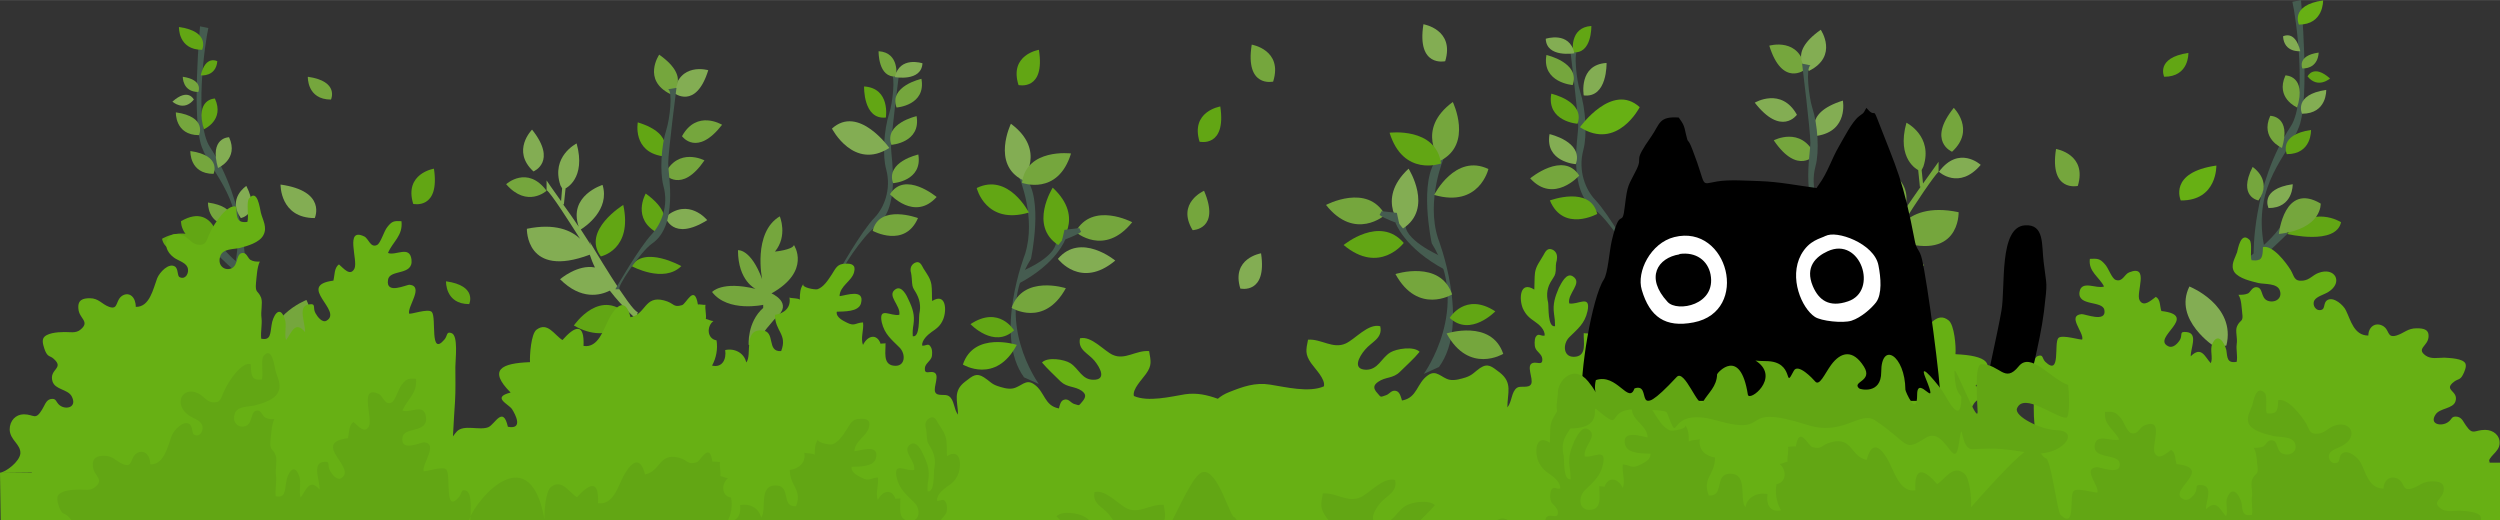<?xml version="1.0" encoding="UTF-8"?>
<!DOCTYPE svg PUBLIC "-//W3C//DTD SVG 1.1//EN" "http://www.w3.org/Graphics/SVG/1.1/DTD/svg11.dtd">
<!-- Creator: CorelDRAW 2019 (64-Bit) -->
<svg xmlns="http://www.w3.org/2000/svg" xml:space="preserve" width="24.378mm" height="5.075mm" version="1.1" style="shape-rendering:geometricPrecision; text-rendering:geometricPrecision; image-rendering:optimizeQuality; fill-rule:evenodd; clip-rule:evenodd"
viewBox="0 0 72.36 15.06"
 xmlns:xlink="http://www.w3.org/1999/xlink">
 <rect x="0" y="0" width="72.36" height="15.06" fill="#333333" stroke="none"/>
 <defs>
  <style type="text/css">
   <![CDATA[
    .fil10 {fill:black}
    .fil12 {fill:#62A614}
    .fil11 {fill:white}
    .fil4 {fill:#455C50;fill-rule:nonzero}
    .fil3 {fill:#455C50;fill-rule:nonzero}
    .fil7 {fill:#62A614;fill-rule:nonzero}
    .fil1 {fill:#62A614;fill-rule:nonzero}
    .fil9 {fill:#67B014;fill-rule:nonzero}
    .fil5 {fill:#67B014;fill-rule:nonzero}
    .fil8 {fill:#75A63D;fill-rule:nonzero}
    .fil2 {fill:#75A63D;fill-rule:nonzero}
    .fil6 {fill:#83AD53;fill-rule:nonzero}
    .fil0 {fill:#83AD53;fill-rule:nonzero}
   ]]>
  </style>
 </defs>
 <g id="Capa_x0020_1">
  <g id="_2089333771888">
   <path class="fil0" d="M18.42 9.24c0,0 -0.4,-0.35 -0.77,-0.83 -0.28,0.14 -0.83,0.28 -1.44,-0.33 0,0 0.51,-0.44 1.01,-0.34 -0.06,-0.12 -0.11,-0.25 -0.15,-0.37 -1.86,0.7 -1.82,-0.75 -1.82,-0.75 0.82,-0.17 1.29,0.05 1.54,0.29 -0.33,-0.52 -0.84,-1.32 -0.97,-1.41l0 -0.28c0,0 0.18,0.27 0.42,0.6l0.03 -0.37 -0.05 -0.09c-0.28,-0.84 0.47,-1.21 0.47,-1.21 0.28,1.02 -0.32,1.3 -0.32,1.3l-0.05 0.47 -0.03 -0.02c0.16,0.22 0.32,0.45 0.46,0.66 -0.31,-0.9 0.69,-1.21 0.69,-1.21 0.22,0.72 -0.5,1.21 -0.63,1.29 0.16,0.25 0.29,0.44 0.3,0.48 -0.02,-0.05 -0.05,-0.14 -0.05,-0.14 0,0 1.21,2.05 1.4,2.05l-0.05 0.19z"/>
   <path class="fil1" d="M18.24 9.19c0,0 -0.56,0.84 -1.63,0.23 0,0 0.79,-1.17 1.63,-0.23z"/>
   <path class="fil2" d="M14.65 5.33c0,0 0.61,-0.56 1.17,0.19 0,0 -0.56,0.51 -1.17,-0.19z"/>
   <path class="fil0" d="M15.44 4.96c-0.65,-0.6 -0.04,-1.21 -0.04,-1.21 0.74,0.93 0.04,1.21 0.04,1.21z"/>
   <path class="fil1" d="M17.39 7.42c-0.56,-0.75 0.65,-1.49 0.65,-1.49 0.28,1.3 -0.65,1.49 -0.65,1.49z"/>
   <path class="fil1" d="M18.28 7.7c0,0 0.93,0.51 1.44,0 0,0 -1.07,-0.6 -1.44,0z"/>
   <path class="fil1" d="M19.05 6.75c-0.79,-0.41 -0.36,-1.15 -0.36,-1.15 0.97,0.7 0.36,1.15 0.36,1.15z"/>
   <path class="fil0" d="M19.26 6.28c0.67,-0.58 1.21,0.09 1.21,0.09 -1.01,0.63 -1.21,-0.09 -1.21,-0.09z"/>
   <path class="fil1" d="M19.18 4.52c-0.88,-0.13 -0.72,-0.98 -0.72,-0.98 1.14,0.35 0.72,0.98 0.72,0.98z"/>
   <path class="fil2" d="M19.24 5.04c0.39,-0.8 1.15,-0.4 1.15,-0.4 -0.67,0.98 -1.15,0.4 -1.15,0.4z"/>
   <path class="fil2" d="M19.74 3.94c0.43,-0.78 1.16,-0.33 1.16,-0.33 -0.73,0.94 -1.16,0.33 -1.16,0.33z"/>
   <path class="fil2" d="M22.1 8.82c0,0 -1.03,0.23 -1.49,-0.37 0,0 0.28,-0.33 1.26,-0.09 0,0 -0.51,-0.23 -0.51,-1.12 0,0 0.37,-0.05 0.7,0.84 0,0 -0.28,-1.35 0.51,-1.82 0,0 0.24,0.56 -0.14,1.02 0,0 0.51,-0.05 0.55,-0.19 0,0 0.51,0.75 -0.65,1.4 0,0 0.65,0.28 0.13,0.7 0,0 -0.51,0.56 -0.51,0.7 0,0.14 0,0.14 0,0.14l-0.28 -0.05c0,0 -0.05,-0.65 0.42,-1.07l0 -0.09z"/>
   <path class="fil2" d="M8.17 10.36c0,0 1.16,-0.75 0.7,-1.68 0,0 -1.3,0.51 -1.02,1.63l0.32 0.05z"/>
   <path class="fil3" d="M7.24 7.89c0,0 -0.93,-0.65 -1.03,-1.16l-0.05 0.51c0,0 0.84,0.84 0.98,0.84l0.09 -0.19z"/>
   <path class="fil1" d="M6.17 7.24c0,0 -1.35,0.33 -1.48,-0.33 0,0 0.79,-0.51 1.48,0.33z"/>
   <path class="fil1" d="M6.41 7.24c0,0 -0.14,-1.44 -1.17,-0.84 0,0 -0.05,0.7 1.17,0.84z"/>
   <path class="fil3" d="M7.1 7.8c0,0 0.05,-1.91 -1.02,-3.54 -0.48,-0.72 -0.14,-3.07 -0.05,-3.45l-0.24 -0.05c0,0 -0.25,2.67 0.05,3.49 0.3,0.81 1.3,1.58 0.98,3.31l0.28 0.23z"/>
   <path class="fil2" d="M6.69 6.52c-0.7,0 -0.67,-0.66 -0.67,-0.66 0.92,0.13 0.67,0.66 0.67,0.66z"/>
   <path class="fil0" d="M6.97 6.31c-0.4,-0.57 0.16,-0.93 0.16,-0.93 0.42,0.83 -0.16,0.93 -0.16,0.93z"/>
   <path class="fil2" d="M6.18 5.03c-0.7,0 -0.67,-0.66 -0.67,-0.66 0.92,0.13 0.67,0.66 0.67,0.66z"/>
   <path class="fil0" d="M6.63 3.97c0.29,0.63 -0.32,0.89 -0.32,0.89 -0.26,-0.89 0.32,-0.89 0.32,-0.89z"/>
   <path class="fil2" d="M5.76 3.91c-0.7,0 -0.67,-0.66 -0.67,-0.66 0.92,0.13 0.67,0.66 0.67,0.66z"/>
   <path class="fil1" d="M6.22 2.85c0.29,0.63 -0.32,0.89 -0.32,0.89 -0.26,-0.89 0.32,-0.89 0.32,-0.89z"/>
   <path class="fil2" d="M5.74 2.66c-0.46,0 -0.45,-0.44 -0.45,-0.44 0.61,0.09 0.45,0.44 0.45,0.44z"/>
   <path class="fil0" d="M5.61 2.88c-0.29,0.36 -0.62,0.06 -0.62,0.06 0.46,-0.41 0.62,-0.06 0.62,-0.06z"/>
   <path class="fil1" d="M6.29 1.77c-0.04,0.46 -0.48,0.41 -0.48,0.41 0.14,-0.6 0.48,-0.41 0.48,-0.41z"/>
   <path class="fil1" d="M5.85 1.44c-0.7,0 -0.67,-0.66 -0.67,-0.66 0.92,0.13 0.67,0.66 0.67,0.66z"/>
   <path class="fil4" d="M30.06 11.1c0,0 -1.33,-1.84 -0.22,-3.61 0,0 0.38,-1.77 -0.17,-2.36l-0.17 0c0,0 0.5,1.16 0.17,2.22 0,0 -0.92,2.35 -0.03,3.57l0.42 0.19z"/>
   <path class="fil3" d="M29.64 7.82c0,0 1.03,-0.43 0.92,-0.91l0.28 0c0,0 -0.23,0.71 -1.38,1.31l0.18 -0.4z"/>
   <path class="fil0" d="M30.62 7.49c0,0 0.66,0.89 1.66,0.05 0,0 -1,-0.83 -1.66,-0.05z"/>
   <path class="fil1" d="M30.47 5.43c0,0 -0.7,1.1 0.16,1.66 0,0 0.8,-0.77 -0.16,-1.66z"/>
   <path class="fil2" d="M32.77 6.43c0,0 -1.15,-0.61 -1.64,0.28 0,0 0.83,0.73 1.64,-0.28z"/>
   <path class="fil3" d="M30.74 6.96c0,0 0.41,-0.14 0.55,-0.25l-0.05 -0.11 -0.43 0.05 -0.07 0.3z"/>
   <path class="fil0" d="M29.6 5.21c0,0 0.7,-0.86 -0.34,-1.63 0,0 -0.57,1.17 0.34,1.63z"/>
   <path class="fil2" d="M29.58 5.29c0,0 1.04,0.39 1.42,-0.85 0,0 -1.29,-0.16 -1.42,0.85z"/>
   <path class="fil1" d="M28.27 5.44c0,0 0.26,1.08 1.51,0.71 0,0 -0.59,-1.16 -1.51,-0.71z"/>
   <path class="fil2" d="M29.28 8.91c0,0 0.94,0.58 1.57,-0.57 0,0 -1.24,-0.4 -1.57,0.57z"/>
   <path class="fil1" d="M29.35 9.56c0,0 -0.43,-0.73 -1.26,-0.18 0,0 0.68,0.72 1.26,0.18z"/>
   <path class="fil5" d="M27.87 10.55c0,0 0.95,0.58 1.56,-0.57 0,0 -1.24,-0.4 -1.56,0.57z"/>
   <path class="fil3" d="M24.38 7.9l-0.13 0c0,0 0.67,-1.2 1.07,-1.61 0.25,-0.26 0.49,-0.79 0.33,-1.39 -0.11,-0.39 -0.07,-1.13 0.09,-1.63 0.09,-0.27 0.19,-1.07 0.05,-1.16l0.24 -0.04c0,0 -0.24,1.86 -0.24,2.19 0,0.33 0.3,1.8 -0.47,2.32 -0.33,0.23 -1.07,1.32 -0.93,1.32z"/>
   <path class="fil2" d="M25.26 6.68c0,0 0.93,0.51 1.31,-0.37 0,0 -1.12,-0.42 -1.31,0.37z"/>
   <path class="fil2" d="M27.11 5.7c0,0 -0.92,-0.77 -1.35,-0.08 0,0 0.71,0.79 1.35,0.08z"/>
   <path class="fil2" d="M26.58 4.47c0,0 -0.95,0.21 -0.73,0.83 0,0 0.86,-0.06 0.73,-0.83z"/>
   <path class="fil0" d="M25.74 4.28c0,0 -0.89,-1.26 -1.66,-0.56 0,0 0.63,1.22 1.66,0.56z"/>
   <path class="fil2" d="M26.53 3.36c0,0 -0.95,0.21 -0.73,0.83 0,0 0.86,-0.06 0.73,-0.83z"/>
   <path class="fil2" d="M26.67 2.28c0,0 -0.95,0.21 -0.72,0.83 0,0 0.86,-0.06 0.72,-0.83z"/>
   <path class="fil1" d="M25.01 2.5c0,0 -0.03,0.97 0.63,0.9 0,0 0.14,-0.85 -0.63,-0.9z"/>
   <path class="fil2" d="M25.43 1.48c0,0 -0.02,0.78 0.51,0.73 0,0 0.11,-0.69 -0.51,-0.73z"/>
   <path class="fil0" d="M25.9 2.23c0,0 0.77,0.14 0.8,-0.4 0,0 -0.66,-0.22 -0.8,0.4z"/>
   <path class="fil0" d="M9.11 6.31c-1.01,0 -0.99,-0.97 -0.99,-0.97 1.35,0.19 0.99,0.97 0.99,0.97z"/>
   <path class="fil1" d="M11.96 5.9c-0.27,-0.88 0.6,-1.02 0.6,-1.02 0.18,1.2 -0.6,1.02 -0.6,1.02z"/>
   <path class="fil2" d="M9.58 2.88c-0.7,0 -0.67,-0.66 -0.67,-0.66 0.92,0.13 0.67,0.66 0.67,0.66z"/>
   <path class="fil1" d="M13.58 8.8c-0.7,0 -0.67,-0.66 -0.67,-0.66 0.92,0.13 0.67,0.66 0.67,0.66z"/>
   <path class="fil0" d="M19.51 2.69c0.14,-0.91 0.99,-0.66 0.99,-0.66 -0.36,1.16 -0.99,0.66 -0.99,0.66z"/>
   <path class="fil2" d="M19.4 2.72c-0.82,-0.41 -0.32,-1.14 -0.32,-1.14 0.99,0.7 0.32,1.14 0.32,1.14z"/>
   <path class="fil1" d="M29.48 2.46c-0.28,-0.88 0.59,-1.02 0.59,-1.02 0.19,1.2 -0.59,1.02 -0.59,1.02z"/>
   <path class="fil1" d="M34.72 4.1c-0.27,-0.88 0.6,-1.02 0.6,-1.02 0.18,1.2 -0.6,1.02 -0.6,1.02z"/>
   <path class="fil3" d="M17.95 8.37l-0.14 0c0,0 0.68,-1.2 1.07,-1.61 0.24,-0.26 0.49,-0.79 0.32,-1.39 -0.1,-0.39 -0.07,-1.13 0.09,-1.63 0.09,-0.28 0.19,-1.07 0.05,-1.16l0.24 -0.04c0,0 -0.24,1.86 -0.24,2.19 0,0.33 0.3,1.8 -0.47,2.32 -0.33,0.23 -1.07,1.32 -0.93,1.32z"/>
   <path class="fil2" d="M53.39 8.87c0,0 0.41,-0.36 0.8,-0.86 0.29,0.14 0.87,0.29 1.5,-0.34 0,0 -0.53,-0.46 -1.06,-0.36 0.07,-0.13 0.12,-0.26 0.16,-0.39 1.95,0.73 1.9,-0.78 1.9,-0.78 -0.85,-0.18 -1.34,0.05 -1.6,0.31 0.34,-0.55 0.9,-1.38 1.02,-1.48l0 -0.29c0,0 -0.2,0.28 -0.45,0.63l-0.04 -0.39 0.05 -0.1c0.29,-0.88 -0.49,-1.27 -0.49,-1.27 -0.3,1.07 0.34,1.37 0.34,1.37l0.05 0.49 0.03 -0.02c-0.16,0.23 -0.33,0.47 -0.48,0.69 0.32,-0.94 -0.72,-1.26 -0.72,-1.26 -0.22,0.75 0.53,1.26 0.66,1.35 -0.18,0.26 -0.3,0.46 -0.32,0.5 0.01,-0.05 0.05,-0.15 0.05,-0.15 0,0 -1.27,2.14 -1.46,2.14l0.05 0.2z"/>
   <path class="fil1" d="M53.78 8.69c0,0 0.59,0.88 1.71,0.24 0,0 -0.83,-1.22 -1.71,-0.24z"/>
   <path class="fil0" d="M57.33 4.77c0,0 -0.63,-0.58 -1.21,0.2 0,0 0.58,0.54 1.21,-0.2z"/>
   <path class="fil2" d="M56.5 4.39c0.69,-0.63 0.05,-1.27 0.05,-1.27 -0.78,0.97 -0.05,1.27 -0.05,1.27z"/>
   <path class="fil2" d="M54.46 6.97c0.59,-0.78 -0.68,-1.56 -0.68,-1.56 -0.29,1.36 0.68,1.56 0.68,1.56z"/>
   <path class="fil0" d="M53.53 7.26c0,0 -0.97,0.54 -1.51,0 0,0 1.12,-0.63 1.51,0z"/>
   <path class="fil2" d="M52.73 6.26c0.82,-0.43 0.38,-1.21 0.38,-1.21 -1.01,0.74 -0.38,1.21 -0.38,1.21z"/>
   <path class="fil1" d="M52.5 5.78c-0.7,-0.6 -1.26,0.1 -1.26,0.1 1.06,0.66 1.26,-0.1 1.26,-0.1z"/>
   <path class="fil0" d="M52.59 3.93c0.92,-0.14 0.75,-1.02 0.75,-1.02 -1.19,0.37 -0.75,1.02 -0.75,1.02z"/>
   <path class="fil2" d="M52.53 4.48c-0.4,-0.84 -1.19,-0.42 -1.19,-0.42 0.7,1.03 1.19,0.42 1.19,0.42z"/>
   <path class="fil0" d="M52.01 3.32c-0.45,-0.81 -1.22,-0.35 -1.22,-0.35 0.77,0.99 1.22,0.35 1.22,0.35z"/>
   <path class="fil2" d="M49.53 8.43c0,0 1.07,0.24 1.56,-0.39 0,0 -0.29,-0.34 -1.32,-0.1 0,0 0.54,-0.24 0.54,-1.17 0,0 -0.39,-0.05 -0.73,0.88 0,0 0.29,-1.41 -0.54,-1.9 0,0 -0.24,0.59 0.15,1.07 0,0 -0.54,-0.05 -0.59,-0.2 0,0 -0.53,0.78 0.68,1.46 0,0 -0.69,0.29 -0.15,0.73 0,0 0.53,0.58 0.53,0.73 0,0.15 0,0.15 0,0.15l0.3 -0.05c0,0 0.05,-0.68 -0.43,-1.12l0 -0.1z"/>
   <path class="fil6" d="M64.11 10.04c0,0 -1.22,-0.78 -0.74,-1.75 0,0 1.36,0.54 1.07,1.71l-0.34 0.05z"/>
   <path class="fil3" d="M65.08 7.45c0,0 0.97,-0.68 1.07,-1.22l0.05 0.54c0,0 -0.88,0.88 -1.03,0.88l-0.09 -0.2z"/>
   <path class="fil7" d="M66.2 6.77c0,0 1.41,0.34 1.56,-0.34 0,0 -0.83,-0.54 -1.56,0.34z"/>
   <path class="fil8" d="M65.96 6.77c0,0 0.15,-1.51 1.21,-0.88 0,0 0.05,0.73 -1.21,0.88z"/>
   <path class="fil3" d="M65.23 7.36c0,0 -0.05,-2 1.07,-3.7 0.5,-0.75 0.15,-3.21 0.05,-3.61l0.25 -0.05c0,0 0.26,2.8 -0.05,3.65 -0.31,0.85 -1.36,1.66 -1.02,3.46l-0.29 0.24z"/>
   <path class="fil0" d="M65.66 6.02c0.72,0 0.7,-0.69 0.7,-0.69 -0.97,0.14 -0.7,0.69 -0.7,0.69z"/>
   <path class="fil2" d="M65.37 5.8c0.42,-0.59 -0.17,-0.97 -0.17,-0.97 -0.44,0.87 0.17,0.97 0.17,0.97z"/>
   <path class="fil1" d="M66.19 4.46c0.73,0 0.7,-0.7 0.7,-0.7 -0.96,0.14 -0.7,0.7 -0.7,0.7z"/>
   <path class="fil2" d="M65.71 3.35c-0.3,0.66 0.34,0.93 0.34,0.93 0.28,-0.93 -0.34,-0.93 -0.34,-0.93z"/>
   <path class="fil0" d="M66.63 3.29c0.73,0 0.7,-0.69 0.7,-0.69 -0.96,0.14 -0.7,0.69 -0.7,0.69z"/>
   <path class="fil2" d="M66.15 2.18c-0.3,0.66 0.34,0.93 0.34,0.93 0.28,-0.93 -0.34,-0.93 -0.34,-0.93z"/>
   <path class="fil2" d="M66.64 1.98c0.48,0 0.47,-0.46 0.47,-0.46 -0.64,0.09 -0.47,0.46 -0.47,0.46z"/>
   <path class="fil1" d="M66.79 2.21c0.3,0.37 0.65,0.06 0.65,0.06 -0.48,-0.43 -0.65,-0.06 -0.65,-0.06z"/>
   <path class="fil0" d="M66.08 1.05c0.03,0.48 0.5,0.43 0.5,0.43 -0.15,-0.63 -0.5,-0.43 -0.5,-0.43z"/>
   <path class="fil5" d="M66.54 0.71c0.72,0 0.7,-0.7 0.7,-0.7 -0.97,0.14 -0.7,0.7 -0.7,0.7z"/>
   <path class="fil3" d="M41.21 10.82c0,0 1.39,-1.92 0.23,-3.78 0,0 -0.4,-1.86 0.18,-2.47l0.17 0c0,0 -0.52,1.22 -0.17,2.32 0,0 0.96,2.46 0.03,3.73l-0.44 0.2z"/>
   <path class="fil3" d="M41.65 7.39c0,0 -1.08,-0.48 -0.96,-0.95l-0.3 0c0,0 0.24,0.73 1.44,1.37l-0.18 -0.43z"/>
   <path class="fil1" d="M40.63 7.03c0,0 -0.7,0.93 -1.74,0.06 0,0 1.05,-0.87 1.74,-0.06z"/>
   <path class="fil0" d="M40.77 4.88c0,0 0.73,1.15 -0.16,1.73 0,0 -0.83,-0.81 0.16,-1.73z"/>
   <path class="fil2" d="M38.38 5.93c0,0 1.2,-0.64 1.71,0.29 0,0 -0.87,0.77 -1.71,-0.29z"/>
   <path class="fil3" d="M40.5 6.48c0,0 -0.43,-0.15 -0.57,-0.26l0.06 -0.11 0.44 0.05 0.07 0.32z"/>
   <path class="fil2" d="M41.69 4.65c0,0 -0.73,-0.9 0.36,-1.7 0,0 0.59,1.22 -0.36,1.7z"/>
   <path class="fil1" d="M41.71 4.73c0,0 -1.09,0.4 -1.49,-0.89 0,0 1.34,-0.17 1.49,0.89z"/>
   <path class="fil2" d="M43.08 4.89c0,0 -0.26,1.13 -1.57,0.75 0,0 0.61,-1.21 1.57,-0.75z"/>
   <path class="fil2" d="M42.03 8.52c0,0 -0.99,0.6 -1.64,-0.59 0,0 1.3,-0.42 1.64,0.59z"/>
   <path class="fil1" d="M41.96 9.2c0,0 0.45,-0.76 1.32,-0.19 0,0 -0.72,0.75 -1.32,0.19z"/>
   <path class="fil2" d="M43.51 10.24c0,0 -0.99,0.6 -1.64,-0.59 0,0 1.3,-0.42 1.64,0.59z"/>
   <path class="fil3" d="M47.15 7.47l0.14 0c0,0 -0.71,-1.26 -1.12,-1.69 -0.26,-0.27 -0.51,-0.82 -0.34,-1.45 0.11,-0.41 0.07,-1.18 -0.1,-1.7 -0.09,-0.29 -0.2,-1.12 -0.05,-1.22l-0.24 -0.05c0,0 0.24,1.95 0.24,2.29 0,0.34 -0.32,1.88 0.49,2.43 0.35,0.24 1.12,1.38 0.98,1.38z"/>
   <path class="fil1" d="M46.23 6.19c0,0 -0.98,0.54 -1.37,-0.39 0,0 1.17,-0.44 1.37,0.39z"/>
   <path class="fil2" d="M44.29 5.16c0,0 0.96,-0.8 1.42,-0.08 0,0 -0.74,0.83 -1.42,0.08z"/>
   <path class="fil0" d="M44.85 3.88c0,0 0.99,0.22 0.76,0.87 0,0 -0.9,-0.06 -0.76,-0.87z"/>
   <path class="fil5" d="M45.73 3.68c0,0 0.93,-1.31 1.73,-0.58 0,0 -0.65,1.27 -1.73,0.58z"/>
   <path class="fil1" d="M44.9 2.71c0,0 0.99,0.22 0.76,0.87 0,0 -0.9,-0.06 -0.76,-0.87z"/>
   <path class="fil2" d="M44.76 1.59c0,0 0.99,0.22 0.76,0.87 0,0 -0.9,-0.07 -0.76,-0.87z"/>
   <path class="fil0" d="M46.5 1.82c0,0 0.03,1.02 -0.66,0.94 0,0 -0.16,-0.89 0.66,-0.94z"/>
   <path class="fil1" d="M46.06 0.75c0,0 0.02,0.82 -0.53,0.76 0,0 -0.12,-0.72 0.53,-0.76z"/>
   <path class="fil0" d="M45.57 1.54c0,0 -0.81,0.14 -0.83,-0.42 0,0 0.69,-0.23 0.83,0.42z"/>
   <path class="fil5" d="M63.12 5.8c1.06,0.01 1.03,-1.01 1.03,-1.01 -1.4,0.2 -1.03,1.01 -1.03,1.01z"/>
   <path class="fil2" d="M60.14 5.38c0.28,-0.92 -0.63,-1.07 -0.63,-1.07 -0.2,1.26 0.63,1.07 0.63,1.07z"/>
   <path class="fil1" d="M62.64 2.22c0.73,0 0.7,-0.69 0.7,-0.69 -0.96,0.14 -0.7,0.69 -0.7,0.69z"/>
   <path class="fil2" d="M58.45 8.41c0.72,0 0.7,-0.69 0.7,-0.69 -0.97,0.14 -0.7,0.69 -0.7,0.69z"/>
   <path class="fil2" d="M52.25 2.01c-0.15,-0.95 -1.04,-0.69 -1.04,-0.69 0.38,1.22 1.04,0.69 1.04,0.69z"/>
   <path class="fil0" d="M52.36 2.05c0.86,-0.43 0.34,-1.19 0.34,-1.19 -1.04,0.73 -0.34,1.19 -0.34,1.19z"/>
   <path class="fil0" d="M41.83 1.77c0.28,-0.92 -0.63,-1.07 -0.63,-1.07 -0.2,1.26 0.63,1.07 0.63,1.07z"/>
   <path class="fil2" d="M36.85 2.36c0.29,-0.92 -0.62,-1.07 -0.62,-1.07 -0.2,1.26 0.62,1.07 0.62,1.07z"/>
   <path class="fil3" d="M53.87 7.93l0.14 0c0,0 -0.71,-1.24 -1.12,-1.68 -0.26,-0.27 -0.51,-0.81 -0.34,-1.45 0.11,-0.41 0.07,-1.18 -0.1,-1.7 -0.09,-0.29 -0.19,-1.12 -0.05,-1.21l-0.24 -0.05c0,0 0.24,1.95 0.24,2.29 0,0.34 -0.32,1.87 0.49,2.42 0.35,0.24 1.12,1.37 0.98,1.37z"/>
   <path class="fil2" d="M34.52 6.66c-0.48,-0.79 0.33,-1.14 0.33,-1.14 0.48,1.12 -0.33,1.14 -0.33,1.14z"/>
   <path class="fil0" d="M35.9 8.35c-0.27,-0.88 0.6,-1.02 0.6,-1.02 0.18,1.2 -0.6,1.02 -0.6,1.02z"/>
   <path class="fil9" d="M72.04 13.24c0,0.05 0.01,0.1 0.02,0.15l0.3 -0 0 1.67 -72.34 0 -0.02 -1.38 0.92 -0.01 0 -0.01 -0.92 0.02c0.17,-0.02 0.57,-0.32 0.59,-0.56 0.01,-0.27 -0.3,-0.38 -0.31,-0.69 0,-0.26 0.18,-0.44 0.41,-0.44 0.3,-0 0.33,0.19 0.53,-0.14 0.07,-0.11 0.11,-0.27 0.24,-0.3 0.18,-0.04 0.15,0.09 0.27,0.18 0.18,0.14 0.52,0.06 0.34,-0.27 -0.12,-0.2 -0.47,-0.18 -0.55,-0.42 -0.11,-0.37 0.36,-0.37 0.03,-0.66 -0.1,-0.09 -0.16,-0.04 -0.24,-0.22 -0.03,-0.08 -0.1,-0.26 -0.06,-0.36 0.07,-0.17 0.44,-0.19 0.58,-0.19 0.18,-0.01 0.37,0.05 0.51,-0.08 0.27,-0.23 -0.05,-0.31 -0.07,-0.59 -0.03,-0.27 0.14,-0.31 0.33,-0.31 0.26,0 0.34,0.17 0.56,0.25 0.28,0.1 0.17,-0.2 0.39,-0.33 0.2,-0.11 0.38,0.05 0.38,0.33 0.4,0.01 0.5,-0.51 0.62,-0.83 0.07,-0.17 0.33,-0.45 0.51,-0.34 0.11,0.07 0.06,0.27 0.14,0.31 0.17,0.09 0.3,-0.14 0.22,-0.3 -0.06,-0.13 -0.29,-0.19 -0.39,-0.27 -0.43,-0.32 -0.18,-0.84 0.28,-0.63 0.16,0.07 0.24,0.24 0.42,0.26 0.26,0.03 0.24,-0.14 0.35,-0.35 0.11,-0.25 0.5,-0.84 0.76,-0.75 0.01,0.31 0.01,0.48 0.32,0.44 0.05,-0.15 -0.04,-0.57 0.05,-0.68 0.24,-0.29 0.31,0.28 0.34,0.41 0.05,0.21 0.2,0.43 0.07,0.66 -0.11,0.21 -0.47,0.31 -0.66,0.36 -0.18,0.05 -0.53,0.01 -0.59,0.26 -0.08,0.27 0.15,0.42 0.34,0.33 0.2,-0.1 0.11,-0.45 0.33,-0.44 0.1,0 0.14,0.16 0.21,0.2 0.09,0.05 0.16,0.05 0.27,0.05 -0.08,0.16 -0.09,0.43 -0.11,0.61 -0.03,0.32 0.06,0.21 0.15,0.44 0.05,0.16 -0.02,0.38 0.01,0.59 0.02,0.19 -0.03,0.39 -0.01,0.59 0.28,0.06 0.26,-0.15 0.3,-0.39 0.03,-0.25 0.23,-0.62 0.38,-0.19 0.07,0.18 -0.02,0.45 0.04,0.62 0.16,-0.21 0.26,-0.58 0.55,-0.23 0.01,-0.26 -0.22,-0.75 0.1,-0.8 0.24,-0.04 0.11,0.09 0.2,0.25 0.06,0.11 0.2,0.29 0.32,0.22 0.49,-0.28 -0.89,-1.02 0.2,-1.16 0.04,-0.16 0.02,-0.37 0.16,-0.47 0.14,0.12 0.33,0.36 0.45,0.12 0.11,-0.24 -0.29,-1.2 0.28,-0.93 0.13,0.06 0.18,0.34 0.37,0.25 0.11,-0.05 0.2,-0.4 0.3,-0.52 0.14,-0.18 0.2,-0.18 0.41,-0.17 0.05,0.42 -0.26,0.6 -0.39,0.92 0.22,0.09 0.63,-0.23 0.68,0.19 0.06,0.48 -0.64,0.27 -0.68,0.59 -0.07,0.44 0.54,0.13 0.63,0.14 0.41,0.05 -0.06,0.61 -0.02,0.83 0.01,0.05 0.56,-0.16 0.66,-0.04 0.14,0.17 -0.07,1.3 0.36,0.8 0.1,-0.11 0.05,-0.25 0.21,-0.19 0.2,0.07 0.11,0.76 0.11,0.98 0,0.33 0.01,0.67 -0.01,1 -0.01,0.16 -0.04,0.59 -0.06,1.01 0.03,-0.05 0.07,-0.09 0.11,-0.14 0.2,-0.22 0.67,-0.02 0.92,-0.13 0.19,-0.09 0.42,-0.63 0.56,-0.01 0.46,0.09 0.21,-0.37 0.12,-0.51 -0.1,-0.15 -0.6,-0.34 -0.04,-0.48 -0.66,-0.66 -0.27,-0.85 0.56,-0.88 -0.01,-0.2 0.03,-0.82 0.19,-0.94 0.32,-0.24 0.52,0.16 0.75,0.3 0.36,-0.41 0.64,-0.51 0.61,0.17 0.43,0.07 0.58,-0.49 0.73,-0.77 0.17,-0.33 0.47,-0.7 0.63,-0.06 0.45,-0.09 0.4,-0.63 0.96,-0.49 0.32,0.08 0.26,0.22 0.53,0.14 0.12,-0.03 0.36,-0.63 0.46,-0.02 0.07,-0.01 0.16,0.02 0.22,0.01 -0.02,0.12 0.03,0.28 0.01,0.41 0.07,0.01 0.14,0.06 0.22,0.06 -0.2,0.15 -0.19,0.51 0.09,0.56 0.04,0.25 -0.01,0.51 -0.13,0.73 0.3,0.07 0.42,-0.19 0.38,-0.45 0.27,-0.06 0.55,0.08 0.61,0.36 0.18,-0.22 -0.1,-0.96 0.45,-0.93 0.42,0.02 0.12,0.63 0.56,0.6 0.19,-0.49 -0.18,-0.57 -0.18,-1.05 0.28,-0.04 0.47,-0.22 0.42,-0.5 0.08,0.03 0.23,0.01 0.3,0.06 0,-0.18 0.01,-0.34 0.11,-0.46 -0.09,0.11 0.34,0.18 0.4,0.16 0.18,-0.06 0.31,-0.27 0.41,-0.42 0.12,-0.18 0.15,-0.31 0.39,-0.32 0.19,-0.01 0.32,0.03 0.26,0.25 -0.07,0.26 -0.41,0.39 -0.42,0.69 0.18,-0.02 0.74,-0.23 0.62,0.21 -0.07,0.25 -0.49,0.23 -0.7,0.24 -0.03,0.16 0.18,0.26 0.3,0.32 0.22,0.11 0.24,0 0.46,-0.01 0.03,0.21 -0.08,0.46 0,0.65 0.13,-0.27 0.4,-0.34 0.51,-0.03 0.03,-0.02 0.1,-0 0.14,-0.02 0.01,0.24 -0.08,0.6 0.22,0.65 0.36,0.06 0.38,-0.34 0.18,-0.53 -0.23,-0.23 -0.43,-0.38 -0.51,-0.73 -0.09,-0.46 0.26,-0.16 0.51,-0.21 0.05,-0.27 -0.38,-0.56 -0.11,-0.74 0.18,-0.12 0.33,0.19 0.38,0.31 0.12,0.25 0.18,0.44 0.14,0.71 -0.02,0.12 -0.03,0.22 -0.02,0.34 0.21,0.04 0.17,-0.54 0.19,-0.65 0.05,-0.23 0.01,-0.43 -0.11,-0.63 -0.06,-0.1 -0.09,-0.13 -0.1,-0.26 -0.01,-0.11 -0.01,-0.19 -0.03,-0.29 -0.03,-0.1 -0.02,-0.22 0.1,-0.29 0.15,-0.08 0.2,0.05 0.26,0.16 0.1,0.16 0.2,0.28 0.23,0.47 0.02,0.15 0.01,0.31 0.02,0.47 0.4,-0.25 0.43,0.26 0.32,0.53 -0.08,0.19 -0.18,0.26 -0.34,0.37 -0.11,0.08 -0.28,0.23 -0.27,0.39 0.11,0.02 0.18,-0.09 0.25,0.04 0.05,0.07 0.05,0.24 0.02,0.31 -0.05,0.11 -0.18,0.18 -0.19,0.3 -0.02,0.2 0.14,0.09 0.24,0.12 0.22,0.05 -0.01,0.43 0.06,0.58 0.06,0.13 0.28,0.04 0.39,0.11 0.17,0.11 0.14,0.38 0.27,0.54 -0.01,-0.4 -0.16,-0.68 0.21,-0.96 0.22,-0.17 0.32,-0.26 0.54,-0.12 0.16,0.1 0.21,0.19 0.39,0.25 0.12,0.04 0.3,0.1 0.45,0.07 0.24,-0.05 0.37,-0.29 0.61,-0.12 0.32,0.22 0.29,0.62 0.72,0.7 0.02,-0.09 0.05,-0.22 0.14,-0.25 0.14,-0.05 0.2,0.09 0.3,0.12 0.16,0.04 0.12,0.07 0.23,-0.06 0.13,-0.15 0.11,-0.23 -0.01,-0.32 -0.2,-0.14 -0.42,-0.09 -0.61,-0.27 -0.18,-0.18 -0.38,-0.36 -0.54,-0.55 0.16,-0.17 0.65,-0.09 0.82,0.02 0.25,0.16 0.33,0.48 0.67,0.48 0.38,-0 0.2,-0.34 0.03,-0.55 -0.18,-0.22 -0.49,-0.31 -0.42,-0.65 0.33,-0.08 0.7,0.37 0.95,0.48 0.35,0.16 0.67,-0.14 1.05,-0.11 0.05,0.29 0.09,0.41 -0.09,0.66 -0.11,0.16 -0.4,0.44 -0.35,0.64 0.41,0.18 1.06,0.02 1.48,-0.05 0.35,-0.05 0.64,0.02 0.95,0.13 0.08,-0.07 0.19,-0.14 0.32,-0.19 0.4,-0.16 0.76,-0.29 1.19,-0.22 0.45,0.07 1.13,0.24 1.56,0.05 0.05,-0.21 -0.26,-0.51 -0.37,-0.67 -0.18,-0.26 -0.15,-0.38 -0.09,-0.68 0.38,-0.03 0.72,0.28 1.09,0.11 0.27,-0.12 0.65,-0.59 1,-0.5 0.08,0.35 -0.25,0.45 -0.44,0.68 -0.18,0.21 -0.37,0.57 0.03,0.58 0.35,0 0.44,-0.34 0.7,-0.5 0.18,-0.11 0.68,-0.19 0.85,-0.02 -0.16,0.2 -0.38,0.39 -0.57,0.58 -0.2,0.2 -0.42,0.14 -0.63,0.29 -0.13,0.09 -0.16,0.18 -0.02,0.33 0.11,0.13 0.08,0.11 0.24,0.06 0.11,-0.03 0.17,-0.18 0.32,-0.12 0.09,0.04 0.12,0.17 0.15,0.27 0.45,-0.08 0.42,-0.5 0.75,-0.73 0.25,-0.18 0.39,0.08 0.63,0.13 0.15,0.03 0.34,-0.03 0.47,-0.07 0.2,-0.07 0.25,-0.16 0.41,-0.27 0.23,-0.15 0.33,-0.05 0.57,0.13 0.38,0.3 0.22,0.59 0.22,1.01 0.14,-0.17 0.11,-0.45 0.28,-0.57 0.11,-0.07 0.34,0.03 0.41,-0.11 0.07,-0.16 -0.17,-0.56 0.06,-0.61 0.11,-0.03 0.28,0.09 0.26,-0.12 -0.01,-0.13 -0.16,-0.2 -0.2,-0.31 -0.03,-0.07 -0.03,-0.25 0.01,-0.32 0.08,-0.13 0.15,-0.01 0.26,-0.04 0.01,-0.17 -0.16,-0.32 -0.28,-0.4 -0.16,-0.11 -0.26,-0.19 -0.35,-0.38 -0.12,-0.28 -0.09,-0.82 0.33,-0.55 0.01,-0.17 0,-0.33 0.02,-0.49 0.03,-0.2 0.14,-0.32 0.24,-0.5 0.06,-0.11 0.12,-0.24 0.28,-0.16 0.12,0.07 0.13,0.19 0.11,0.3 -0.03,0.1 -0.03,0.19 -0.03,0.3 -0.01,0.14 -0.05,0.17 -0.11,0.27 -0.14,0.21 -0.17,0.41 -0.11,0.66 0.02,0.12 -0.02,0.72 0.2,0.68 0,-0.13 -0.01,-0.24 -0.03,-0.36 -0.04,-0.29 0.03,-0.49 0.14,-0.75 0.07,-0.13 0.22,-0.46 0.41,-0.33 0.29,0.19 -0.17,0.49 -0.11,0.78 0.25,0.05 0.63,-0.27 0.53,0.22 -0.08,0.37 -0.29,0.52 -0.53,0.76 -0.2,0.2 -0.18,0.62 0.2,0.56 0.31,-0.05 0.21,-0.43 0.22,-0.68 0.04,0.01 0.11,0 0.15,0.02 0.11,-0.32 0.4,-0.25 0.53,0.03 0.08,-0.2 -0.03,-0.46 0,-0.68 0.22,0.02 0.26,0.13 0.48,0.02 0.13,-0.06 0.34,-0.16 0.32,-0.33 -0.21,-0.01 -0.65,0.01 -0.73,-0.25 -0.12,-0.46 0.47,-0.25 0.65,-0.22 -0.01,-0.32 -0.36,-0.45 -0.44,-0.72 -0.07,-0.23 0.07,-0.28 0.27,-0.26 0.25,0.02 0.28,0.15 0.4,0.34 0.1,0.15 0.24,0.38 0.43,0.44 0.06,0.02 0.51,-0.05 0.42,-0.16 0.11,0.13 0.11,0.29 0.11,0.48 0.08,-0.06 0.24,-0.04 0.32,-0.07 -0.05,0.3 0.16,0.49 0.44,0.53 0,0.51 -0.38,0.59 -0.18,1.1 0.46,0.03 0.15,-0.6 0.59,-0.63 0.57,-0.03 0.28,0.75 0.47,0.97 0.05,-0.3 0.35,-0.44 0.64,-0.38 -0.05,0.28 0.07,0.54 0.39,0.47 -0.13,-0.23 -0.18,-0.5 -0.13,-0.76 0.29,-0.04 0.3,-0.42 0.09,-0.58 0.08,-0.01 0.15,-0.06 0.23,-0.07 -0.02,-0.13 0.04,-0.3 0.01,-0.43 0.07,0 0.16,-0.02 0.23,-0.01 0.1,-0.63 0.36,-0.01 0.48,0.02 0.3,0.08 0.23,-0.07 0.57,-0.15 0.59,-0.14 0.53,0.42 1,0.52 0.17,-0.67 0.48,-0.27 0.65,0.07 0.16,0.3 0.32,0.88 0.76,0.81 -0.04,-0.72 0.26,-0.61 0.63,-0.18 0.24,-0.15 0.45,-0.57 0.78,-0.31 0.17,0.13 0.22,0.77 0.2,0.98 0.87,0.04 1.28,0.24 0.58,0.92 0.59,0.15 0.07,0.34 -0.04,0.5 -0.09,0.14 -0.35,0.62 0.13,0.53 0.14,-0.65 0.38,-0.08 0.59,0.01 0.25,0.12 0.76,-0.09 0.96,0.14 0.03,0.03 0.05,0.07 0.08,0.1 -0.01,-0.18 -0.03,-0.33 -0.03,-0.41 -0.01,-0.29 0,-0.58 0,-0.88 0,-0.19 -0.09,-0.8 0.12,-0.86 0.16,-0.05 0.11,0.07 0.21,0.17 0.46,0.44 0.24,-0.55 0.38,-0.69 0.11,-0.11 0.68,0.08 0.69,0.04 0.05,-0.2 -0.45,-0.69 -0.02,-0.73 0.09,-0.01 0.73,0.26 0.66,-0.12 -0.05,-0.28 -0.78,-0.1 -0.72,-0.52 0.06,-0.36 0.49,-0.08 0.71,-0.16 -0.14,-0.28 -0.46,-0.43 -0.41,-0.8 0.22,-0.01 0.29,-0.01 0.43,0.15 0.11,0.11 0.2,0.42 0.32,0.46 0.2,0.07 0.25,-0.17 0.39,-0.22 0.6,-0.24 0.18,0.6 0.3,0.81 0.12,0.21 0.33,0 0.47,-0.1 0.14,0.08 0.11,0.27 0.16,0.41 1.13,0.13 -0.31,0.78 0.2,1.02 0.14,0.07 0.28,-0.09 0.34,-0.19 0.08,-0.14 -0.04,-0.25 0.2,-0.22 0.33,0.04 0.1,0.48 0.11,0.7 0.31,-0.31 0.41,0.02 0.58,0.2 0.07,-0.15 -0.03,-0.39 0.04,-0.55 0.16,-0.37 0.36,-0.04 0.41,0.17 0.03,0.22 0.02,0.39 0.3,0.34 0.03,-0.17 -0.02,-0.35 0,-0.51 0.03,-0.19 -0.05,-0.38 0.01,-0.52 0.09,-0.2 0.19,-0.11 0.15,-0.38 -0.02,-0.16 -0.02,-0.4 -0.11,-0.53 0.11,0 0.19,0 0.28,-0.04 0.07,-0.04 0.11,-0.17 0.22,-0.18 0.23,-0.01 0.13,0.3 0.34,0.39 0.2,0.08 0.44,-0.05 0.36,-0.29 -0.07,-0.22 -0.43,-0.18 -0.62,-0.22 -0.2,-0.05 -0.57,-0.13 -0.7,-0.32 -0.12,-0.2 0.02,-0.39 0.08,-0.57 0.03,-0.11 0.11,-0.61 0.36,-0.36 0.09,0.09 0.01,0.47 0.06,0.59 0.32,0.04 0.32,-0.11 0.33,-0.38 0.28,-0.07 0.67,0.45 0.8,0.66 0.11,0.18 0.09,0.34 0.36,0.31 0.19,-0.02 0.28,-0.16 0.44,-0.22 0.48,-0.19 0.74,0.27 0.29,0.55 -0.11,0.07 -0.34,0.13 -0.4,0.24 -0.08,0.14 0.05,0.34 0.22,0.27 0.09,-0.04 0.04,-0.22 0.16,-0.28 0.18,-0.1 0.46,0.15 0.53,0.3 0.14,0.28 0.23,0.73 0.65,0.73 0,-0.24 0.19,-0.39 0.4,-0.29 0.23,0.11 0.12,0.37 0.41,0.29 0.23,-0.07 0.32,-0.21 0.59,-0.21 0.2,-0 0.37,0.03 0.34,0.27 -0.03,0.25 -0.36,0.32 -0.08,0.52 0.16,0.11 0.35,0.06 0.54,0.06 0.15,0.01 0.54,0.02 0.61,0.17 0.04,0.09 -0.03,0.24 -0.07,0.32 -0.08,0.16 -0.14,0.12 -0.25,0.2 -0.35,0.26 0.14,0.26 0.03,0.58 -0.07,0.21 -0.45,0.19 -0.57,0.37 -0.2,0.29 0.16,0.36 0.35,0.23 0.13,-0.08 0.09,-0.19 0.28,-0.16 0.14,0.03 0.18,0.17 0.25,0.26 0.2,0.29 0.24,0.12 0.55,0.12 0.24,0 0.43,0.16 0.42,0.39 -0.01,0.27 -0.34,0.36 -0.32,0.6z"/>
   <path class="fil1" d="M2.07 15.06c-0.02,-0.03 -0.05,-0.07 -0.1,-0.12 -0.1,-0.09 -0.16,-0.04 -0.24,-0.22 -0.03,-0.08 -0.1,-0.26 -0.06,-0.36 0.07,-0.17 0.44,-0.19 0.58,-0.19 0.18,-0.01 0.37,0.05 0.51,-0.08 0.27,-0.23 -0.05,-0.31 -0.07,-0.59 -0.03,-0.27 0.14,-0.31 0.33,-0.31 0.26,0 0.34,0.17 0.56,0.25 0.28,0.1 0.17,-0.2 0.39,-0.33 0.2,-0.11 0.38,0.05 0.38,0.33 0.4,0.01 0.5,-0.51 0.62,-0.83 0.07,-0.17 0.33,-0.45 0.51,-0.34 0.11,0.07 0.06,0.27 0.14,0.31 0.17,0.09 0.3,-0.14 0.22,-0.3 -0.06,-0.13 -0.29,-0.19 -0.39,-0.27 -0.43,-0.32 -0.18,-0.84 0.28,-0.63 0.16,0.07 0.24,0.24 0.42,0.26 0.26,0.03 0.24,-0.14 0.35,-0.35 0.11,-0.25 0.5,-0.84 0.76,-0.75 0.01,0.31 0.01,0.48 0.32,0.44 0.05,-0.15 -0.04,-0.57 0.05,-0.68 0.24,-0.29 0.31,0.28 0.34,0.41 0.05,0.21 0.2,0.43 0.07,0.66 -0.11,0.21 -0.47,0.31 -0.66,0.36 -0.18,0.05 -0.53,0.01 -0.59,0.26 -0.08,0.27 0.15,0.42 0.34,0.33 0.2,-0.1 0.11,-0.45 0.33,-0.44 0.1,0 0.14,0.16 0.21,0.2 0.09,0.05 0.16,0.05 0.27,0.05 -0.08,0.16 -0.09,0.43 -0.11,0.61 -0.03,0.32 0.06,0.21 0.15,0.44 0.05,0.16 -0.02,0.38 0.01,0.59 0.02,0.19 -0.03,0.39 -0.01,0.59 0.28,0.06 0.26,-0.15 0.3,-0.39 0.03,-0.25 0.23,-0.62 0.38,-0.19 0.07,0.18 -0.02,0.45 0.04,0.62 0.16,-0.21 0.26,-0.58 0.55,-0.23 0.01,-0.26 -0.22,-0.75 0.1,-0.8 0.24,-0.04 0.11,0.09 0.2,0.25 0.06,0.11 0.2,0.29 0.32,0.22 0.49,-0.28 -0.89,-1.02 0.2,-1.16 0.04,-0.16 0.02,-0.37 0.16,-0.47 0.14,0.12 0.33,0.36 0.45,0.12 0.11,-0.24 -0.29,-1.2 0.28,-0.93 0.13,0.06 0.18,0.34 0.37,0.25 0.11,-0.05 0.2,-0.4 0.3,-0.52 0.14,-0.18 0.2,-0.18 0.41,-0.17 0.05,0.42 -0.26,0.6 -0.39,0.92 0.22,0.09 0.63,-0.23 0.68,0.19 0.06,0.48 -0.64,0.27 -0.68,0.59 -0.07,0.44 0.54,0.13 0.63,0.14 0.41,0.05 -0.06,0.61 -0.02,0.83 0.01,0.05 0.56,-0.16 0.66,-0.04 0.14,0.17 -0.07,1.3 0.36,0.8 0.1,-0.11 0.05,-0.25 0.21,-0.19 0.19,0.06 0.13,0.66 0.12,0.92l7.43 0c0.12,-0.22 0.17,-0.47 0.12,-0.72 -0.28,-0.04 -0.29,-0.4 -0.09,-0.56 -0.08,-0.01 -0.15,-0.05 -0.22,-0.06 0.02,-0.12 -0.03,-0.28 -0.01,-0.41 -0.07,0 -0.16,-0.02 -0.22,-0.01 -0.09,-0.6 -0.34,-0.01 -0.46,0.02 -0.28,0.08 -0.22,-0.06 -0.53,-0.14 -0.56,-0.13 -0.51,0.4 -0.96,0.49 -0.16,-0.64 -0.46,-0.26 -0.63,0.06 -0.15,0.29 -0.3,0.84 -0.73,0.77 0.03,-0.68 -0.24,-0.58 -0.61,-0.17 -0.23,-0.14 -0.43,-0.54 -0.75,-0.3 -0.16,0.12 -0.2,0.73 -0.19,0.94 -0.46,-2.56 -2.19,-0.32 -2.19,0.08l-11.51 0zm19.17 0c0.15,-0.06 0.21,-0.25 0.18,-0.44 0.27,-0.06 0.55,0.08 0.61,0.36 0.18,-0.22 -0.1,-0.96 0.45,-0.93 0.42,0.02 0.12,0.63 0.56,0.6 0.19,-0.49 -0.18,-0.57 -0.18,-1.05 0.28,-0.04 0.47,-0.22 0.42,-0.5 0.08,0.03 0.23,0.01 0.3,0.06 0,-0.18 0.01,-0.34 0.11,-0.46 -0.09,0.11 0.34,0.18 0.4,0.16 0.18,-0.06 0.31,-0.27 0.41,-0.42 0.12,-0.18 0.15,-0.31 0.39,-0.32 0.19,-0.01 0.32,0.03 0.26,0.25 -0.07,0.26 -0.41,0.39 -0.42,0.69 0.18,-0.02 0.74,-0.23 0.62,0.21 -0.07,0.25 -0.49,0.23 -0.7,0.24 -0.03,0.16 0.18,0.26 0.3,0.32 0.22,0.11 0.24,0 0.46,-0.01 0.03,0.21 -0.08,0.46 0,0.65 0.13,-0.27 0.4,-0.34 0.51,-0.03 0.03,-0.02 0.1,-0 0.14,-0.02 0.01,0.24 -0.08,0.6 0.22,0.65 0.36,0.06 0.38,-0.34 0.18,-0.53 -0.23,-0.23 -0.43,-0.38 -0.51,-0.73 -0.09,-0.46 0.26,-0.16 0.51,-0.21 0.05,-0.27 -0.38,-0.56 -0.11,-0.74 0.18,-0.12 0.33,0.19 0.38,0.31 0.12,0.25 0.18,0.44 0.14,0.71 -0.02,0.12 -0.03,0.22 -0.02,0.34 0.21,0.04 0.17,-0.54 0.19,-0.65 0.05,-0.23 0.01,-0.43 -0.11,-0.63 -0.06,-0.1 -0.09,-0.13 -0.1,-0.26 -0.01,-0.11 -0.01,-0.19 -0.03,-0.29 -0.03,-0.1 -0.02,-0.22 0.1,-0.29 0.15,-0.08 0.2,0.05 0.26,0.16 0.1,0.16 0.2,0.28 0.23,0.47 0.02,0.15 0.01,0.31 0.02,0.47 0.4,-0.25 0.43,0.26 0.32,0.53 -0.08,0.19 -0.18,0.26 -0.34,0.37 -0.11,0.08 -0.28,0.23 -0.27,0.39 0.11,0.02 0.18,-0.09 0.25,0.04 0.05,0.07 0.05,0.24 0.02,0.31 -0.04,0.09 -0.13,0.15 -0.17,0.24l-5.98 0zm9.45 0c-0.04,-0.04 -0.07,-0.08 -0.11,-0.12 0.16,-0.17 0.65,-0.09 0.82,0.02 0.05,0.03 0.09,0.06 0.13,0.1l-0.83 0zm1.53 0c-0.04,-0.06 -0.08,-0.12 -0.12,-0.17 -0.18,-0.22 -0.49,-0.31 -0.42,-0.65 0.33,-0.08 0.7,0.37 0.95,0.48 0.35,0.16 0.67,-0.14 1.05,-0.11 0.04,0.2 0.06,0.31 0.02,0.45l-1.48 0zm1.71 0c0.32,-0.62 0.65,-1.36 0.89,-1.4 0.45,-0.07 0.79,1.37 0.92,1.31 0.02,0.03 0.04,0.06 0.06,0.08l-1.87 0zm4.53 0c-0.03,-0.04 -0.06,-0.07 -0.08,-0.1 -0.18,-0.26 -0.15,-0.38 -0.09,-0.68 0.38,-0.03 0.72,0.28 1.09,0.11 0.27,-0.12 0.65,-0.59 1,-0.5 0.08,0.35 -0.25,0.45 -0.44,0.68 -0.12,0.15 -0.26,0.38 -0.18,0.5l-1.3 0zm1.78 0c0.16,-0.11 0.26,-0.31 0.44,-0.42 0.18,-0.11 0.68,-0.19 0.85,-0.02 -0.12,0.15 -0.28,0.29 -0.42,0.44l-0.87 0zm3.08 0c0.14,-0.08 0.23,-0.07 0.34,0l-0.34 0zm1.41 0c0,-0.07 0.03,-0.11 0.1,-0.13 0.11,-0.03 0.28,0.09 0.26,-0.12 -0.01,-0.13 -0.16,-0.2 -0.2,-0.31 -0.03,-0.07 -0.03,-0.25 0.01,-0.32 0.08,-0.13 0.15,-0.01 0.26,-0.04 0.01,-0.17 -0.16,-0.32 -0.28,-0.4 -0.16,-0.11 -0.26,-0.19 -0.35,-0.38 -0.12,-0.28 -0.09,-0.82 0.33,-0.55 0.01,-0.17 0,-0.33 0.02,-0.49 0.03,-0.2 0.14,-0.32 0.24,-0.5 0.06,-0.11 0.12,-0.24 0.28,-0.16 0.12,0.07 0.13,0.19 0.11,0.3 -0.03,0.1 -0.03,0.19 -0.03,0.3 -0.01,0.14 -0.05,0.17 -0.11,0.27 -0.14,0.21 -0.17,0.41 -0.11,0.66 0.02,0.12 -0.02,0.72 0.2,0.68 0,-0.13 -0.01,-0.24 -0.03,-0.36 -0.04,-0.29 0.03,-0.49 0.14,-0.75 0.07,-0.13 0.22,-0.46 0.41,-0.33 0.29,0.19 -0.17,0.49 -0.11,0.78 0.25,0.05 0.63,-0.27 0.53,0.22 -0.08,0.37 -0.29,0.52 -0.53,0.76 -0.2,0.2 -0.18,0.62 0.2,0.56 0.31,-0.05 0.21,-0.43 0.22,-0.68 0.04,0.01 0.11,0 0.15,0.02 0.11,-0.32 0.4,-0.25 0.53,0.03 0.08,-0.2 -0.03,-0.46 0,-0.68 0.22,0.02 0.26,0.13 0.48,0.02 0.13,-0.06 0.34,-0.16 0.32,-0.33 -0.21,-0.01 -0.65,0.01 -0.73,-0.25 -0.12,-0.46 0.47,-0.25 0.65,-0.22 -0.01,-0.32 -0.36,-0.45 -0.44,-0.72 -0.07,-0.23 0.07,-0.28 0.27,-0.26 0.25,0.02 0.28,0.15 0.4,0.34 0.1,0.15 0.24,0.38 0.43,0.44 0.06,0.02 0.51,-0.05 0.42,-0.16 0.11,0.13 0.11,0.29 0.11,0.48 0.08,-0.06 0.24,-0.04 0.32,-0.07 -0.05,0.3 0.16,0.49 0.44,0.53 0,0.51 -0.38,0.59 -0.18,1.1 0.46,0.03 0.15,-0.6 0.59,-0.63 0.57,-0.03 0.28,0.75 0.47,0.97 0.05,-0.3 0.35,-0.44 0.64,-0.38 -0.05,0.28 0.07,0.54 0.39,0.47 -0.13,-0.23 -0.18,-0.5 -0.13,-0.76 0.29,-0.04 0.3,-0.42 0.09,-0.58 0.08,-0.01 0.15,-0.06 0.23,-0.07 -0.02,-0.13 0.04,-0.3 0.01,-0.43 0.07,0 0.16,-0.02 0.23,-0.01 0.1,-0.63 0.36,-0.01 0.48,0.02 0.3,0.08 0.23,-0.07 0.57,-0.15 0.59,-0.14 0.53,0.42 1,0.52 0.17,-0.67 0.48,-0.27 0.65,0.07 0.16,0.3 0.32,0.88 0.76,0.81 -0.04,-0.72 0.26,-0.61 0.63,-0.18 0.24,-0.15 0.45,-0.57 0.78,-0.31 0.17,0.13 0.22,0.77 0.2,0.98 2.16,-2.44 1.78,-1.67 2.15,-1.42 0.16,-0.05 0.34,1.55 0.44,1.64 0.46,0.44 0.24,-0.55 0.38,-0.69 0.11,-0.11 0.68,0.08 0.69,0.04 0.05,-0.2 -0.45,-0.69 -0.02,-0.73 0.09,-0.01 0.73,0.26 0.66,-0.12 -0.05,-0.28 -0.78,-0.1 -0.72,-0.52 0.06,-0.36 0.49,-0.08 0.71,-0.16 -0.14,-0.28 -0.46,-0.43 -0.41,-0.8 0.22,-0.01 0.29,-0.01 0.43,0.15 0.11,0.11 0.2,0.42 0.32,0.46 0.2,0.07 0.25,-0.17 0.39,-0.22 0.6,-0.24 0.18,0.6 0.3,0.81 0.12,0.21 0.33,0 0.47,-0.1 0.14,0.08 0.11,0.27 0.16,0.41 1.13,0.13 -0.31,0.78 0.2,1.02 0.14,0.07 0.28,-0.09 0.34,-0.19 0.08,-0.14 -0.04,-0.25 0.2,-0.22 0.33,0.04 0.1,0.48 0.11,0.7 0.31,-0.31 0.41,0.02 0.58,0.2 0.07,-0.15 -0.03,-0.39 0.04,-0.55 0.16,-0.37 0.36,-0.04 0.41,0.17 0.03,0.22 0.02,0.39 0.3,0.34 0.03,-0.17 -0.02,-0.35 0,-0.51 0.03,-0.19 -0.05,-0.38 0.01,-0.52 0.09,-0.2 0.19,-0.11 0.15,-0.38 -0.02,-0.16 -0.02,-0.4 -0.11,-0.53 0.11,0 0.19,0 0.28,-0.04 0.07,-0.04 0.11,-0.17 0.22,-0.18 0.23,-0.01 0.13,0.3 0.34,0.39 0.2,0.08 0.44,-0.05 0.36,-0.29 -0.07,-0.22 -0.43,-0.18 -0.62,-0.22 -0.2,-0.05 -0.57,-0.13 -0.7,-0.32 -0.12,-0.2 0.02,-0.39 0.08,-0.57 0.03,-0.11 0.11,-0.61 0.36,-0.36 0.09,0.09 0.01,0.47 0.06,0.59 0.32,0.04 0.32,-0.11 0.33,-0.38 0.28,-0.07 0.67,0.45 0.8,0.66 0.11,0.18 0.09,0.34 0.36,0.31 0.19,-0.02 0.28,-0.16 0.44,-0.22 0.48,-0.19 0.74,0.27 0.29,0.55 -0.11,0.07 -0.34,0.13 -0.4,0.24 -0.08,0.14 0.05,0.34 0.22,0.27 0.09,-0.04 0.04,-0.22 0.16,-0.28 0.18,-0.1 0.46,0.15 0.53,0.3 0.14,0.28 0.23,0.73 0.65,0.73 0,-0.24 0.19,-0.39 0.4,-0.29 0.23,0.11 0.12,0.37 0.41,0.29 0.23,-0.07 0.32,-0.21 0.59,-0.21 0.2,-0 0.37,0.03 0.34,0.27 -0.03,0.25 -0.36,0.32 -0.08,0.52 0.16,0.11 0.35,0.06 0.54,0.06 0.15,0.01 0.54,0.02 0.61,0.17 0.02,0.04 0.01,0.1 -0,0.16l-27.06 0z"/>
  </g>
  <path class="fil10" d="M45.79 11.6l10.38 0c0,-0.54 -0.38,-3.42 -0.54,-4.1 -0.07,-0.29 -0.15,-0.26 -0.2,-0.49 -0.35,-1.83 -0.52,-2.09 -1.1,-3.59 -0.12,-0.31 -0.05,0.01 -0.31,-0.3 -0.11,0.21 -0.09,0.14 -0.22,0.25 -0.2,0.16 -0.43,0.62 -0.56,0.84 -0.24,0.41 -0.33,0.77 -0.6,1.14 -0,0 -0.06,0.08 -0.06,0.09 -0.54,-0.07 -1.07,-0.18 -1.64,-0.2 -0.37,-0.01 -0.89,-0.05 -1.24,0.01 -0.53,0.09 -0.28,0.19 -0.71,-0.91 -0.15,-0.4 -0.12,-0.13 -0.19,-0.45 -0.06,-0.29 -0.08,-0.3 -0.21,-0.49 -0.58,-0.04 -0.54,0.18 -0.79,0.54 -0.57,0.81 -0.23,0.54 -0.43,0.96 -0.24,0.49 -0.26,0.4 -0.34,1.06 -0.08,0.71 -0.13,-0.06 -0.38,1.01 -0.07,0.3 -0.11,0.94 -0.23,1.12 -0.34,0.52 -0.71,2.73 -0.63,3.52z"/>
  <path class="fil10" d="M57.41 11.6l1.24 0c0.06,-0.53 0.39,-1.63 0.51,-2.58 0.11,-0.94 0.08,-0.67 -0.01,-1.45 -0.06,-0.48 0.03,-1.09 -0.54,-1.05 -0.76,0.05 -0.56,1.79 -0.68,2.47 -0.11,0.65 -0.48,2.22 -0.52,2.62z"/>
  <path class="fil11" d="M48.46 6.86c-0.68,0.17 -1.1,1 -0.94,1.53 0.23,0.78 0.68,1.1 1.5,0.94 1.65,-0.32 1,-2.86 -0.56,-2.47z"/>
  <path class="fil11" d="M52.85 6.82c-0.16,0.09 -0.48,0.12 -0.72,0.55 -0.36,0.67 0.02,1.55 0.4,1.8 0.18,0.12 0.81,0.19 1.06,0.11 0.28,-0.09 0.58,-0.36 0.71,-0.53 0.18,-0.24 0.14,-0.72 0.07,-1.07 -0.12,-0.64 -1.23,-1.03 -1.53,-0.85z"/>
  <path class="fil10" d="M52.9 7.27c-0.35,0.16 -0.66,0.46 -0.43,1.01 0.17,0.4 0.47,0.63 1.02,0.44 0.89,-0.3 0.36,-1.89 -0.59,-1.45z"/>
  <path class="fil10" d="M48.61 7.36c-0.63,0.1 -1,0.67 -0.34,1.38 0.28,0.3 1.41,0.09 1.24,-0.8 -0.08,-0.4 -0.42,-0.66 -0.9,-0.59z"/>
  <path class="fil12" d="M45.09 11.37c-0,-0.36 0.46,-0.85 0.88,-0.33 0.38,0.47 0.12,0.39 0.22,-0.04 0.61,-0.21 0.95,0.72 1.12,0.24 0.56,-0.19 -0.13,1.12 1.22,-0.33 0.23,-0.25 0.63,0.94 0.76,0.72 0.16,-0.27 0.4,-0.44 0.41,-0.8 0,-0.03 0.67,-0.82 0.89,0.59 0.04,0.22 0.94,-0.48 0.26,-0.96 -0.08,-0.05 -0.06,-0.01 0.26,-0.01 0.87,0 0.5,0.88 0.81,0.28 0.12,-0.23 0.55,0.23 0.61,0.3 0.13,0.17 0.28,-0.21 0.47,-0.47 0.28,-0.38 0.63,-0.46 0.95,0.05 0.27,0.43 -0.36,0.43 -0.14,0.63 0.03,0.03 0.64,0.18 0.64,-0.47 0,-0.91 0.69,-0.49 0.7,0.51 0,0.05 0.34,0.82 0.34,0.14 0,-0.63 0.67,0.56 0.24,-0.49 -0.23,-0.56 0.44,0.31 0.49,0.38 0.13,0.2 0.54,1.06 0.55,0.2 0,-0.12 -0.18,-0.04 -0.2,-0.76 -0.01,-0.26 0.67,1.55 0.67,1.17 0,-0.2 -0.11,-1.38 0.11,-1.38 0.54,0 0.67,0.57 1.08,0.06 0.35,-0.43 0.92,0.36 1.43,0.54 0.02,0.13 0.07,0.95 -0.06,0.95 -0.3,0 -1.23,-0.75 -1.42,-0.27 -0.09,0.23 0.7,0.62 1.15,0.63 0.73,0.02 0.12,0.79 -0.74,0.66 -0.83,-0.12 -0.89,-0.15 -1.69,-0.11 -0.39,0.02 -0.27,-1.04 -0.4,-0.17 -0.13,0.9 -0.39,-0.52 -0.96,-0.16 -0.66,0.42 -0.45,0.18 -1.46,-0.5 -0.45,-0.3 -0.91,0.46 -1.96,0.13 -2.11,-0.67 -0.94,0.35 -2.63,-0.13 -1.53,-0.44 -1.02,0.85 -1.44,-0.22 -0.04,-0.1 -0.58,-0.08 -0.68,-0.09 -1.23,-0.13 -0.49,0.73 -1.34,-0 -0.21,-0.18 0.25,0.54 -0.79,0.54 -0.27,0 -0.16,-0.38 -0.31,-0.43 -0.14,-0.05 -0.04,-0.47 -0.04,-0.57z"/>
 </g>
</svg>
